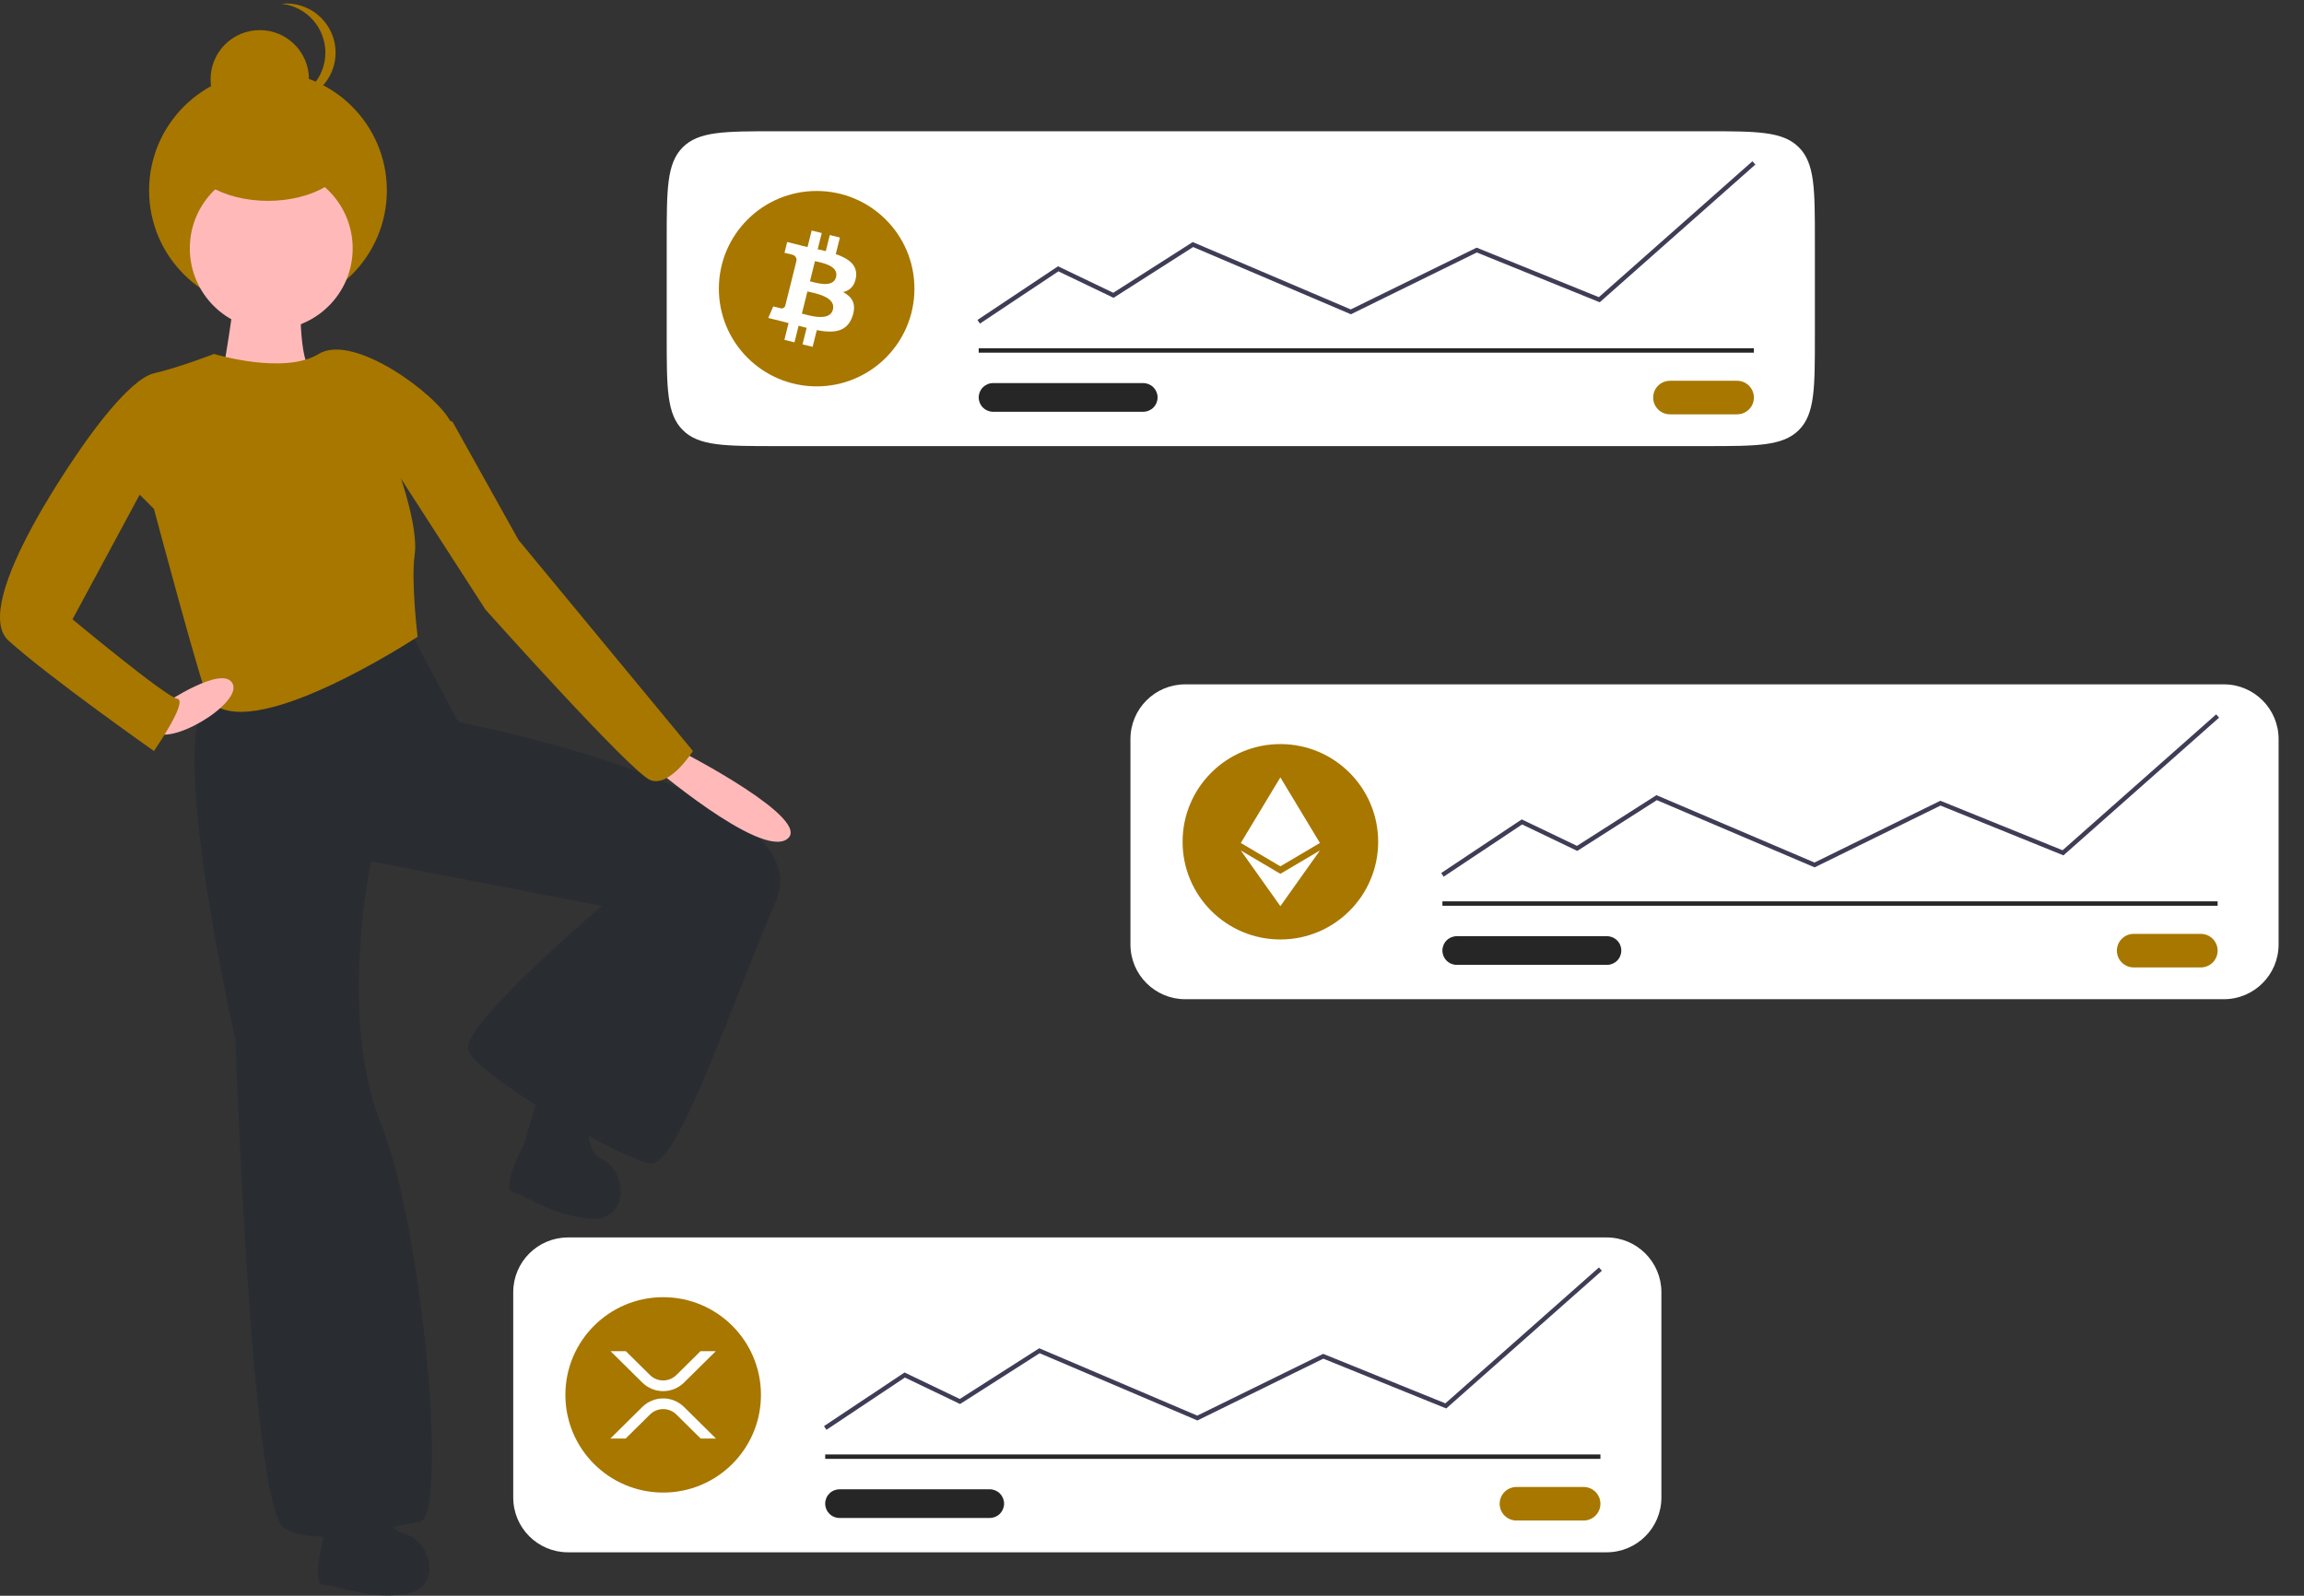 <svg width="589" height="408" viewBox="0 0 589 408" fill="none" xmlns="http://www.w3.org/2000/svg">
<rect x="0" y="0" width="589" height="408" fill="#333333" stroke="none"/>
<g clip-path="url(#clip0_628_5334)">
<path d="M53.233 178.649C42.329 187.563 60.172 265.814 60.172 265.814C60.172 265.814 64.137 385.171 72.564 390.619C80.99 396.067 99.825 390.124 107.259 389.133C114.694 388.143 108.25 314.349 97.346 287.11C86.442 259.871 94.868 220.25 94.868 220.25L153.851 231.641C153.851 231.641 118.164 261.852 119.651 268.29C121.138 274.729 159.303 296.52 166.242 297.511C173.181 298.501 186.564 257.89 198.459 230.156C210.355 202.421 117.172 184.592 117.172 184.592L104.285 160.324C104.285 160.324 64.138 169.734 53.233 178.649Z" fill="#292D32"/>
<path d="M82.836 392.674C82.836 392.674 79.239 405.253 82.836 405.253C86.433 405.253 93.027 408.847 103.217 407.649C113.408 406.451 110.411 393.872 103.217 392.075C96.024 390.278 97.822 375.903 97.822 375.903C95.424 371.111 84.035 377.101 84.035 377.101L82.836 392.674Z" fill="#292D32"/>
<path d="M133.899 292.648C133.899 292.648 127.728 304.186 131.244 304.944C134.76 305.702 140.447 310.604 150.661 311.581C160.876 312.557 160.601 299.63 153.948 296.358C147.296 293.085 152.088 279.412 152.088 279.412C150.755 274.223 138.358 277.678 138.358 277.678L133.899 292.648Z" fill="#292D32"/>
<path d="M59.924 71.424C60.916 73.405 56.455 98.168 56.455 98.168L60.42 105.101C60.42 105.101 83.22 96.187 79.75 94.701C76.281 93.215 76.776 74.891 76.776 74.891C76.776 74.891 58.933 69.443 59.924 71.424Z" fill="#FFB9B9"/>
<path d="M68.506 79.058C85.29 79.058 98.896 65.463 98.896 48.692C98.896 31.922 85.29 18.326 68.506 18.326C51.721 18.326 38.115 31.922 38.115 48.692C38.115 65.463 51.721 79.058 68.506 79.058Z" fill="#A77700"/>
<path d="M66.41 32.83C73.355 32.83 78.985 27.204 78.985 20.265C78.985 13.325 73.355 7.699 66.41 7.699C59.465 7.699 53.834 13.325 53.834 20.265C53.834 27.204 59.465 32.83 66.41 32.83Z" fill="#A77700"/>
<path d="M71.912 25.955C72.347 26 72.784 26.023 73.222 26.023C74.873 26.023 76.508 25.698 78.034 25.067C79.56 24.435 80.946 23.51 82.114 22.343C83.281 21.176 84.208 19.791 84.84 18.266C85.472 16.742 85.797 15.108 85.797 13.458C85.797 11.808 85.472 10.174 84.84 8.649C84.208 7.125 83.281 5.74 82.114 4.573C80.946 3.406 79.56 2.481 78.034 1.849C76.508 1.218 74.873 0.893 73.222 0.893C72.784 0.893 72.347 0.915 71.912 0.961C75.003 1.284 77.865 2.74 79.945 5.048C82.026 7.356 83.177 10.352 83.177 13.458C83.177 16.564 82.026 19.56 79.945 21.868C77.865 24.175 75.003 25.632 71.912 25.955Z" fill="#A77700"/>
<path d="M69.342 84.301C80.839 84.301 90.159 74.988 90.159 63.5C90.159 52.012 80.839 42.699 69.342 42.699C57.845 42.699 48.524 52.012 48.524 63.5C48.524 74.988 57.845 84.301 69.342 84.301Z" fill="#FFB9B9"/>
<path d="M39.355 95.445C32.911 96.93 22.007 112.779 22.007 112.779L39.355 130.113C39.355 130.113 51.746 176.667 53.233 178.648C62.975 191.626 106.764 162.8 106.764 162.8C106.764 162.8 105.029 148.685 106.02 141.751C106.973 135.083 102.303 121.693 102.303 121.693C102.303 121.693 118.659 114.76 115.19 107.826C111.72 100.893 90.407 85.044 81.485 90.492C72.564 95.94 54.72 90.492 54.72 90.492C54.72 90.492 45.798 93.959 39.355 95.445Z" fill="#A77700"/>
<path d="M165.994 195.239C165.994 195.239 194.246 219.507 201.185 214.554C208.125 209.602 174.42 192.268 174.42 192.268L165.994 195.239Z" fill="#FFB9B9"/>
<path d="M39.107 186.821C43.072 191.278 61.907 179.887 59.492 174.829C57.077 169.77 42.081 179.887 42.081 179.887C42.081 179.887 35.141 182.363 39.107 186.821Z" fill="#FFB9B9"/>
<path d="M39.355 119.712L18.537 158.342C18.537 158.342 42.328 178.152 45.302 178.647C48.276 179.142 39.355 192.019 39.355 192.019C39.355 192.019 12.589 173.199 2.181 163.789C-8.228 154.38 22.007 112.778 22.007 112.778L30.928 107.33L39.355 119.712Z" fill="#A77700"/>
<path d="M99.824 118.226L124.111 155.866C124.111 155.866 161.285 197.468 166.242 199.449C171.198 201.43 177.146 192.02 177.146 192.02L132.537 138.037L115.685 107.826L109.242 105.35L99.824 118.226Z" fill="#A77700"/>
<path d="M68.506 51.351C80.081 51.351 89.465 45.726 89.465 38.786C89.465 31.846 80.081 26.221 68.506 26.221C56.931 26.221 47.547 31.846 47.547 38.786C47.547 45.726 56.931 51.351 68.506 51.351Z" fill="#A77700"/>
<path d="M131.204 382.886C131.204 390.618 137.472 396.886 145.204 396.886H410.723C418.455 396.886 424.723 390.618 424.723 382.886V330.385C424.723 322.653 418.455 316.385 410.723 316.385H145.204C137.472 316.385 131.204 322.653 131.204 330.385V382.886Z" fill="white"/>
<path d="M387.674 380.186C387.11 380.185 386.551 380.295 386.03 380.511C385.509 380.726 385.035 381.042 384.636 381.44C384.237 381.838 383.92 382.311 383.704 382.832C383.488 383.352 383.377 383.91 383.377 384.474C383.377 385.038 383.488 385.596 383.704 386.116C383.92 386.637 384.237 387.11 384.636 387.508C385.035 387.906 385.509 388.222 386.03 388.437C386.551 388.653 387.11 388.763 387.674 388.762H404.841C405.979 388.762 407.071 388.311 407.876 387.506C408.681 386.702 409.133 385.611 409.133 384.474C409.133 383.337 408.681 382.246 407.876 381.442C407.071 380.637 405.979 380.186 404.841 380.186H387.674Z" fill="#A77700"/>
<path d="M409.133 371.867H210.958V372.996H409.133V371.867Z" fill="#262626"/>
<path d="M169.534 381.613C183.339 381.613 194.531 370.431 194.531 356.636C194.531 342.841 183.339 331.658 169.534 331.658C155.728 331.658 144.536 342.841 144.536 356.636C144.536 370.431 155.728 381.613 169.534 381.613Z" fill="#A77700"/>
<path d="M211.272 365.567L210.646 364.628L231.238 350.91L245.36 357.683L265.672 344.717L306.077 361.939L338.254 346.145L369.498 358.802L408.759 324.057L409.507 324.901L369.723 360.111L338.298 347.38L306.11 363.179L265.777 345.988L245.438 358.973L231.33 352.206L211.272 365.567Z" fill="#3F3D56"/>
<path d="M214.628 380.775C214.146 380.775 213.668 380.869 213.222 381.053C212.777 381.237 212.371 381.507 212.03 381.848C211.689 382.188 211.418 382.593 211.233 383.038C211.049 383.483 210.954 383.96 210.954 384.442C210.954 384.924 211.049 385.402 211.233 385.847C211.418 386.292 211.689 386.696 212.03 387.037C212.371 387.378 212.777 387.648 213.222 387.832C213.668 388.016 214.146 388.11 214.628 388.109H253.021C253.993 388.108 254.926 387.721 255.613 387.034C256.3 386.346 256.686 385.414 256.686 384.442C256.686 383.471 256.3 382.539 255.613 381.851C254.926 381.164 253.993 380.777 253.021 380.775H214.628Z" fill="#262626"/>
<path d="M179.081 345.461H182.987L174.86 353.498C173.44 354.896 171.526 355.68 169.533 355.68C167.539 355.68 165.626 354.896 164.206 353.498L156.079 345.461H159.985L166.159 351.566C167.059 352.452 168.271 352.949 169.533 352.949C170.796 352.949 172.008 352.452 172.907 351.566L179.081 345.461ZM159.936 367.809H156.03L164.207 359.723C165.627 358.325 167.54 357.541 169.534 357.541C171.527 357.541 173.441 358.325 174.861 359.723L183.038 367.809H179.132L172.907 361.654C172.008 360.769 170.796 360.272 169.533 360.272C168.271 360.272 167.059 360.769 166.159 361.654L159.936 367.809Z" fill="white"/>
<path d="M170.441 86.058C170.441 99.257 170.441 105.857 174.542 109.957C178.642 114.058 185.242 114.058 198.441 114.058H435.96C449.16 114.058 455.759 114.058 459.86 109.957C463.96 105.857 463.96 99.257 463.96 86.058V61.557C463.96 48.357 463.96 41.758 459.86 37.657C455.759 33.557 449.16 33.557 435.96 33.557H198.441C185.242 33.557 178.642 33.557 174.542 37.657C170.441 41.758 170.441 48.357 170.441 61.557V86.058Z" fill="white"/>
<path d="M426.911 97.357C425.773 97.357 424.682 97.809 423.877 98.614C423.072 99.418 422.62 100.508 422.62 101.646C422.62 102.783 423.072 103.874 423.877 104.678C424.682 105.482 425.773 105.934 426.911 105.934H444.079C445.217 105.934 446.309 105.482 447.113 104.678C447.918 103.874 448.37 102.783 448.37 101.646C448.37 100.508 447.918 99.418 447.113 98.614C446.309 97.809 445.217 97.357 444.079 97.357H426.911Z" fill="#A77700"/>
<path d="M448.37 89.039H250.196V90.167H448.37V89.039Z" fill="#262626"/>
<path d="M208.771 98.785C222.577 98.785 233.768 87.602 233.768 73.808C233.768 60.013 222.577 48.83 208.771 48.83C194.965 48.83 183.773 60.013 183.773 73.808C183.773 87.602 194.965 98.785 208.771 98.785Z" fill="#A77700"/>
<path d="M250.509 82.739L249.883 81.8L270.476 68.082L284.597 74.856L304.909 61.889L305.184 62.005L345.314 79.111L377.491 63.318L408.736 75.974L447.996 41.228L448.745 42.073L408.961 77.283L377.535 64.553L345.348 80.352L305.015 63.161L284.676 76.145L270.567 69.378L250.509 82.739Z" fill="#3F3D56"/>
<path d="M253.865 97.947C252.893 97.948 251.961 98.335 251.273 99.023C250.586 99.71 250.2 100.643 250.2 101.614C250.2 102.586 250.586 103.518 251.273 104.206C251.961 104.893 252.893 105.28 253.865 105.281H292.258C293.232 105.281 294.165 104.895 294.853 104.207C295.541 103.519 295.928 102.587 295.928 101.614C295.928 100.642 295.541 99.709 294.853 99.021C294.165 98.334 293.232 97.947 292.258 97.947H253.865Z" fill="#262626"/>
<path d="M218.829 70.892C219.296 67.767 216.914 66.086 213.657 64.965L214.714 60.731L212.134 60.089L211.105 64.212C210.428 64.043 209.731 63.883 209.039 63.726L210.075 59.576L207.497 58.934L206.44 63.166C205.879 63.038 205.328 62.912 204.793 62.779L204.796 62.766L201.239 61.879L200.553 64.631C200.553 64.631 202.466 65.07 202.426 65.097C202.783 65.139 203.109 65.32 203.334 65.601C203.558 65.881 203.664 66.238 203.628 66.596L202.425 71.419C202.516 71.442 202.605 71.471 202.693 71.505L202.421 71.438L200.733 78.195C200.696 78.313 200.636 78.422 200.557 78.517C200.477 78.612 200.38 78.69 200.27 78.746C200.16 78.803 200.04 78.838 199.917 78.848C199.793 78.859 199.669 78.845 199.551 78.807C199.577 78.844 197.676 78.339 197.676 78.339L196.396 81.29L199.753 82.126C200.378 82.283 200.99 82.447 201.591 82.601L200.524 86.884L203.1 87.526L204.158 83.289C204.861 83.48 205.545 83.656 206.213 83.822L205.16 88.039L207.739 88.682L208.807 84.407C213.205 85.239 216.513 84.903 217.904 80.929C219.026 77.729 217.849 75.882 215.534 74.678C217.22 74.288 218.489 73.18 218.828 70.892L218.829 70.892ZM212.935 79.15C212.137 82.35 206.744 80.621 204.995 80.186L206.412 74.513C208.16 74.949 213.766 75.812 212.935 79.15H212.935ZM213.732 70.846C213.004 73.757 208.516 72.278 207.059 71.916L208.343 66.77C209.8 67.132 214.49 67.809 213.732 70.846Z" fill="white"/>
<path d="M288.988 241.472C288.988 249.204 295.256 255.472 302.988 255.472H568.507C576.239 255.472 582.507 249.204 582.507 241.472V188.971C582.507 181.239 576.239 174.971 568.507 174.971H302.988C295.256 174.971 288.988 181.239 288.988 188.971V241.472Z" fill="white"/>
<path d="M545.458 238.771C544.32 238.771 543.228 239.223 542.423 240.028C541.618 240.832 541.166 241.923 541.166 243.06C541.166 244.197 541.618 245.288 542.423 246.092C543.228 246.896 544.32 247.348 545.458 247.348H562.625C563.763 247.348 564.855 246.896 565.66 246.092C566.465 245.288 566.917 244.197 566.917 243.06C566.917 241.923 566.465 240.832 565.66 240.028C564.855 239.223 563.763 238.771 562.625 238.771H545.458Z" fill="#A77700"/>
<path d="M566.917 230.453H368.742V231.581H566.917V230.453Z" fill="#262626"/>
<path d="M327.318 240.199C341.124 240.199 352.315 229.016 352.315 215.222C352.315 201.427 341.124 190.244 327.318 190.244C313.512 190.244 302.32 201.427 302.32 215.222C302.32 229.016 313.512 240.199 327.318 240.199Z" fill="#A77700"/>
<path d="M369.055 224.153L368.429 223.214L389.022 209.497L403.144 216.27L423.455 203.303L423.73 203.42L463.86 220.525L496.038 204.732L527.282 217.388L566.543 182.643L567.291 183.488L527.507 218.697L496.082 205.967L463.894 221.766L423.561 204.575L403.222 217.559L389.114 210.792L369.055 224.153Z" fill="#3F3D56"/>
<path d="M372.412 239.361C371.439 239.361 370.505 239.748 369.817 240.435C369.129 241.123 368.742 242.056 368.742 243.028C368.742 244.001 369.129 244.934 369.817 245.621C370.505 246.309 371.439 246.695 372.412 246.695H410.805C411.778 246.695 412.712 246.309 413.4 245.621C414.088 244.934 414.475 244.001 414.475 243.028C414.475 242.056 414.088 241.123 413.4 240.435C412.712 239.748 411.778 239.361 410.805 239.361H372.412Z" fill="#262626"/>
<path d="M327.315 231.683L337.434 217.443L327.315 223.413L317.201 217.443L327.314 231.683H327.315Z" fill="white"/>
<path d="M327.314 221.5H327.315L337.428 215.527L327.315 198.76H327.314L317.201 215.527L327.314 221.5Z" fill="white"/>
</g>
<defs>
<clipPath id="clip0_628_5334">
<rect width="589" height="407" fill="white" transform="translate(0 0.893)"/>
</clipPath>
</defs>
</svg>
